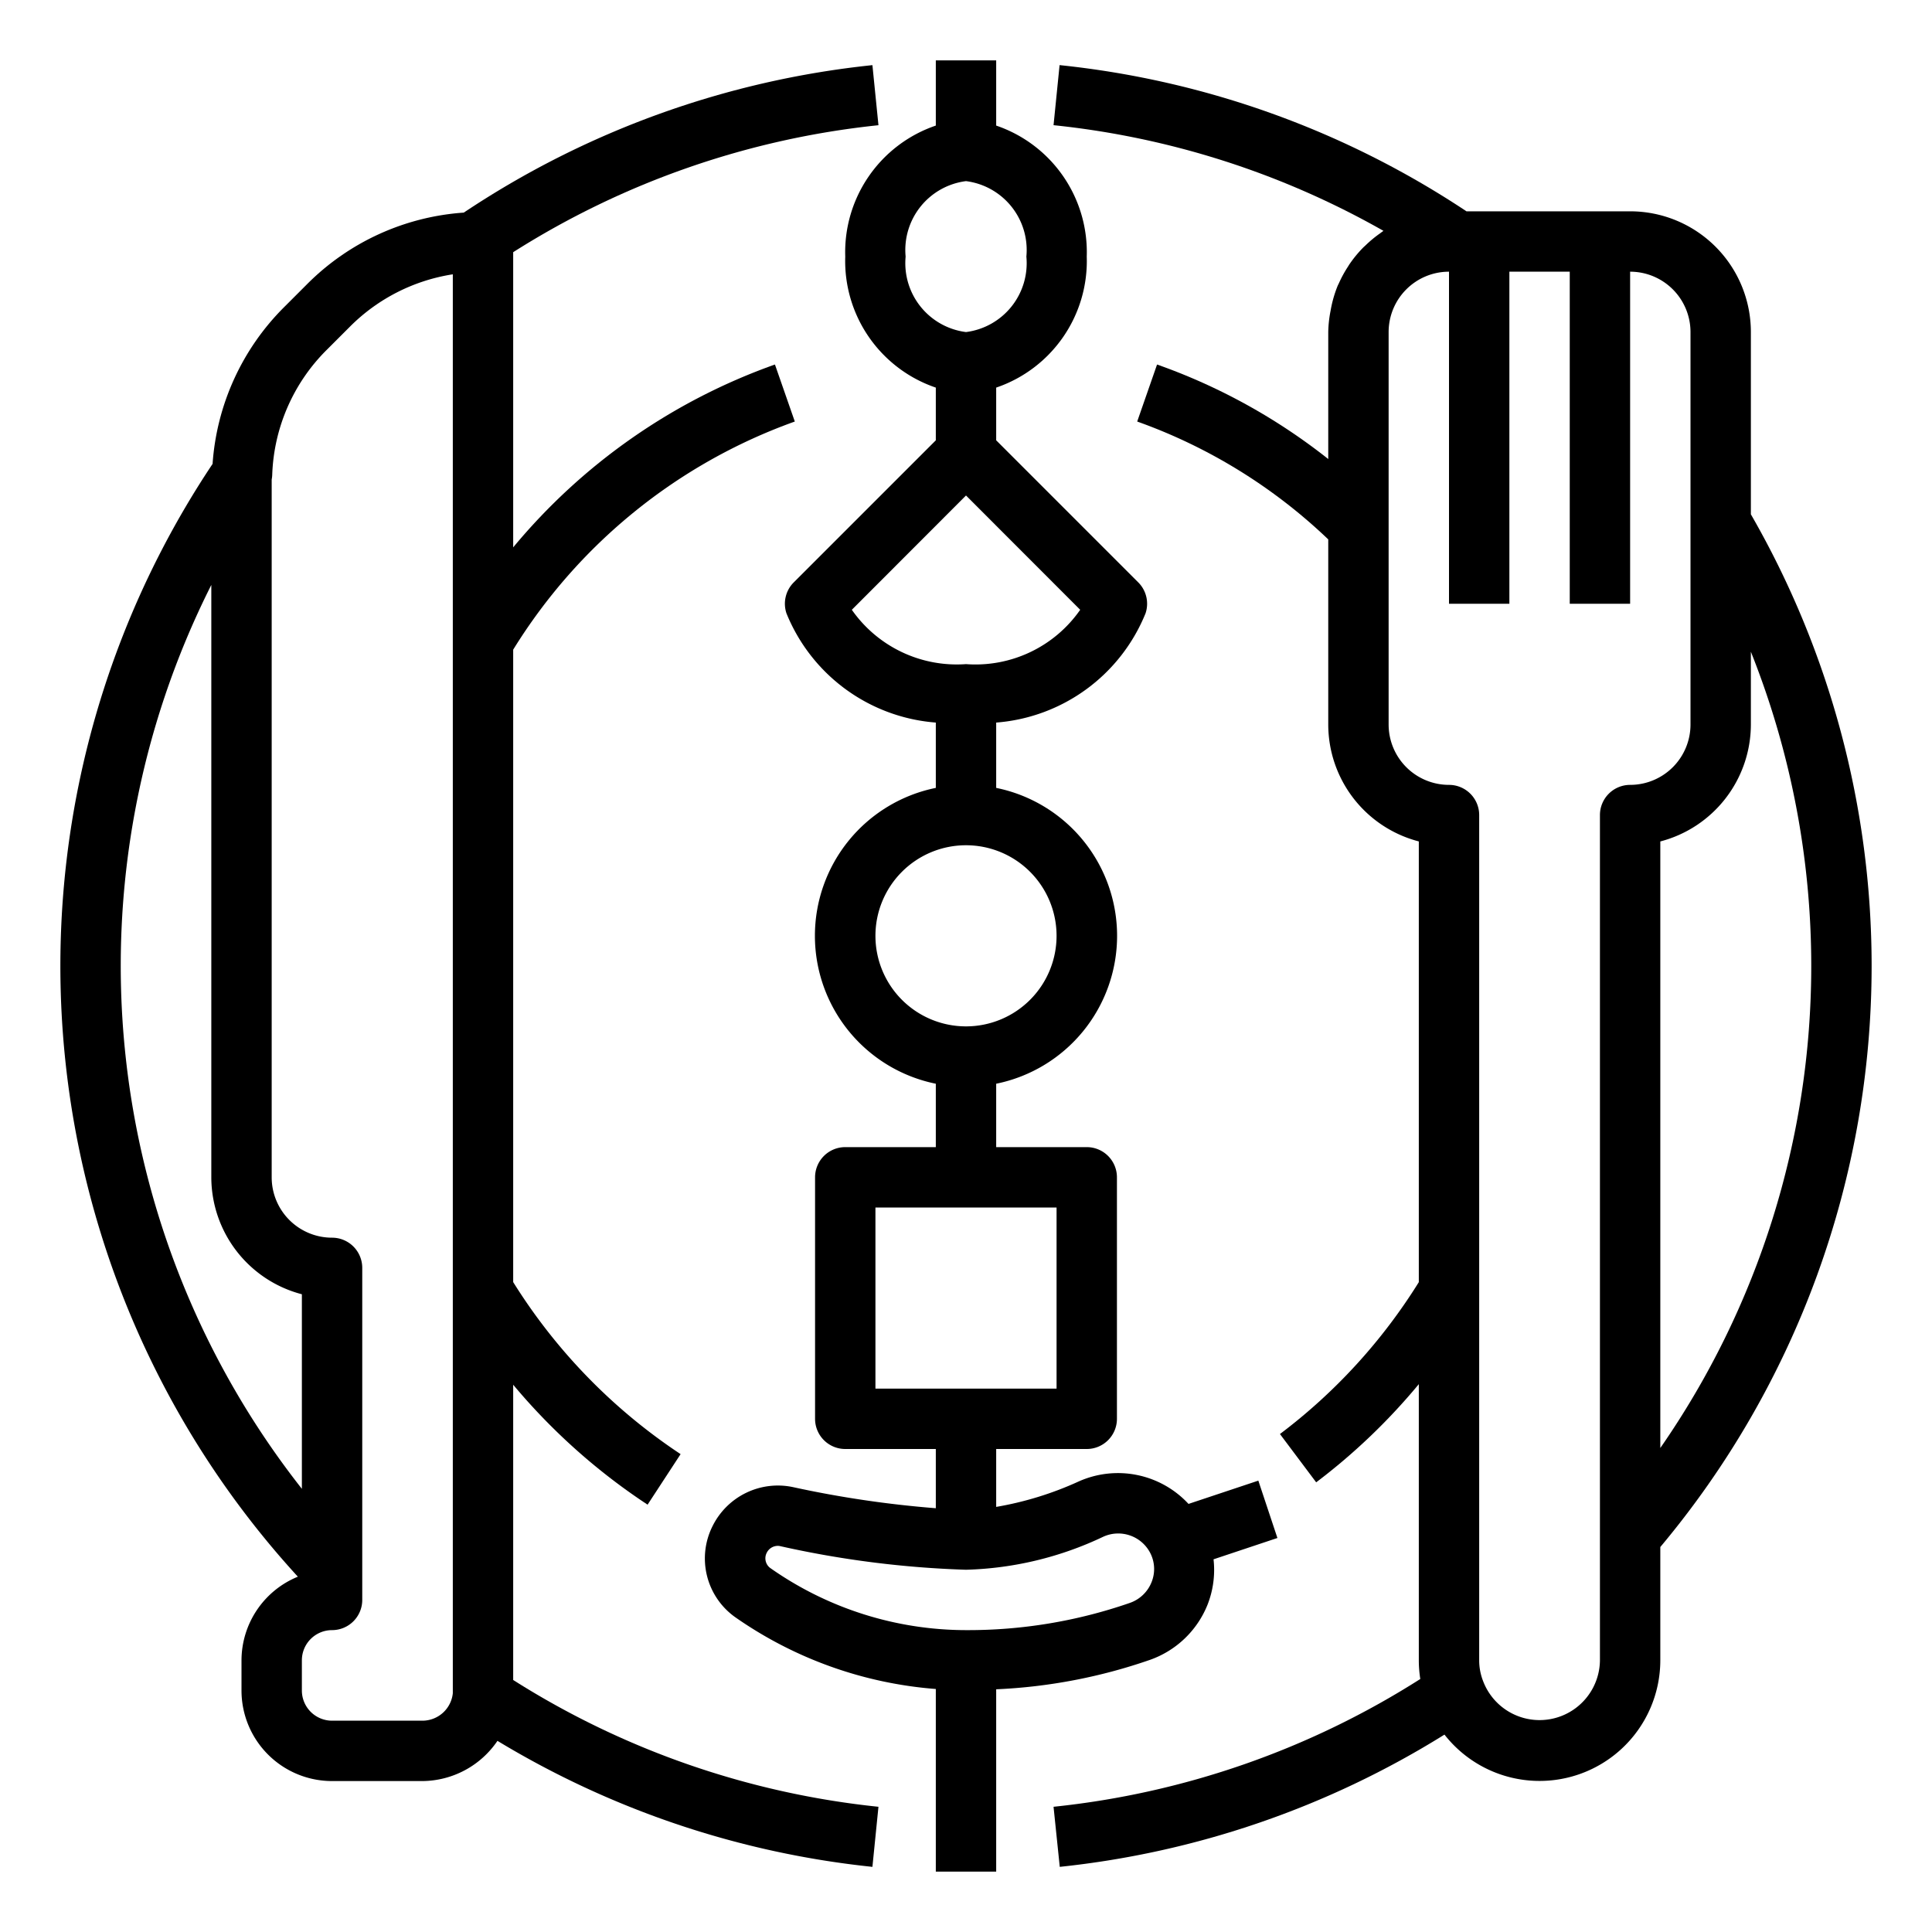 <svg height='100px' width='100px'  fill="#000000" xmlns="http://www.w3.org/2000/svg" viewBox="0 0 64 64" x="0px" y="0px"><title>dinner-food-meal-restaurant-dining</title><g><g data-name="29-dinner"><path d="M38.1,54.983A3.2,3.2,0,0,0,40,53.161a3.15,3.15,0,0,0,.2-1.507l2.116-.706-.632-1.9-2.313.771a3.187,3.187,0,0,0-3.642-.742A11.016,11.016,0,0,1,33,49.918V48h3a1,1,0,0,0,1-1V39a1,1,0,0,0-1-1H33V35.9a5,5,0,0,0,0-9.8V23.936a5.822,5.822,0,0,0,4.948-3.62,1,1,0,0,0-.241-1.023L33,14.586V12.84A4.429,4.429,0,0,0,36,8.5a4.429,4.429,0,0,0-3-4.34V2H31V4.16A4.429,4.429,0,0,0,28,8.5a4.429,4.429,0,0,0,3,4.34v1.746l-4.707,4.707a1,1,0,0,0-.241,1.023A5.822,5.822,0,0,0,31,23.936V26.1a5,5,0,0,0,0,9.8V38H28a1,1,0,0,0-1,1v8a1,1,0,0,0,1,1h3v1.962a35.078,35.078,0,0,1-4.734-.7,2.415,2.415,0,0,0-2.655,1.279,2.386,2.386,0,0,0,.743,3.03A13.383,13.383,0,0,0,31,55.95V62h2V55.96A17.915,17.915,0,0,0,38.1,54.983ZM30,8.5A2.3,2.3,0,0,1,32,6a2.3,2.3,0,0,1,2,2.5A2.3,2.3,0,0,1,32,11,2.3,2.3,0,0,1,30,8.5ZM28.218,20.2,32,16.414,35.783,20.2A4.227,4.227,0,0,1,32,22,4.24,4.24,0,0,1,28.218,20.2ZM29,31a3,3,0,1,1,3,3A3,3,0,0,1,29,31Zm0,9h6v6H29ZM25.4,51.436a.409.409,0,0,1,.365-.227.358.358,0,0,1,.085.01A32.834,32.834,0,0,0,32,52a11.276,11.276,0,0,0,4.543-1.092,1.194,1.194,0,0,1,1.562.54,1.159,1.159,0,0,1,.041.965,1.194,1.194,0,0,1-.72.686A16.339,16.339,0,0,1,32,54a11.288,11.288,0,0,1-6.488-2.06A.4.4,0,0,1,25.4,51.436Z"></path><path d="M17,45.871a20.472,20.472,0,0,0,4.452,3.973l1.094-1.674A18.707,18.707,0,0,1,17,42.471V21.521a18.154,18.154,0,0,1,9.329-7.557l-.658-1.889A19.932,19.932,0,0,0,17,18.132V8.354A27.979,27.979,0,0,1,29.1,4.148L28.9,2.158A29.963,29.963,0,0,0,15.363,7.043a8.114,8.114,0,0,0-5.19,2.37l-.76.76a8.122,8.122,0,0,0-2.371,5.194A29.949,29.949,0,0,0,9.867,52.23,3,3,0,0,0,8,55v1a3,3,0,0,0,3,3h3a3.032,3.032,0,0,0,2.479-1.332A30,30,0,0,0,28.9,61.842l.2-1.99a28,28,0,0,1-12.1-4.2ZM7,19.377V39a4.011,4.011,0,0,0,3,3.874v6.445A28.02,28.02,0,0,1,7,19.377ZM14,57H11a1,1,0,0,1-1-1V55a1,1,0,0,1,1-1,1,1,0,0,0,1-1V42a1,1,0,0,0-1-1,2,2,0,0,1-2-2V16c0-.041,0-.086,0-.117a.956.956,0,0,0,.018-.159,6.127,6.127,0,0,1,1.808-4.137l.76-.76A6.142,6.142,0,0,1,15,9.087L15,56.092A1.013,1.013,0,0,1,14,57Z"></path><path d="M62,32a29.981,29.981,0,0,0-4-14.963V11a4,4,0,0,0-4-4H48.579A29.928,29.928,0,0,0,35.1,2.157l-.2,1.99a27.95,27.95,0,0,1,10.929,3.5c-.013.008-.025.019-.038.028-.028.018-.052.04-.079.058a3.88,3.88,0,0,0-.469.388c-.033.031-.068.061-.1.094a4,4,0,0,0-.423.513c-.028.039-.051.08-.077.12a3.9,3.9,0,0,0-.291.536c-.014.03-.03.059-.043.09a4.005,4.005,0,0,0-.2.654c-.011.052-.021.1-.03.157A3.965,3.965,0,0,0,44,11v4.206a19.686,19.686,0,0,0-5.671-3.131l-.658,1.889A17.812,17.812,0,0,1,44,17.868V24a4.005,4.005,0,0,0,3,3.873v14.6a18.6,18.6,0,0,1-4.6,5.031l1.2,1.6A20.334,20.334,0,0,0,47,45.852V55a3.986,3.986,0,0,0,.049.619A28.013,28.013,0,0,1,34.9,59.852l.206,1.99A30.014,30.014,0,0,0,47.85,57.461,4,4,0,0,0,55,55V51.247A29.976,29.976,0,0,0,62,32Zm-2,0a27.988,27.988,0,0,1-5,15.967V27.874A4.011,4.011,0,0,0,58,24V21.59A28.074,28.074,0,0,1,60,32ZM53,55a2,2,0,0,1-3.869.692A1.883,1.883,0,0,1,49,55V27a1,1,0,0,0-1-1,2,2,0,0,1-2-2V11a2,2,0,0,1,2-2V20h2V9h2V20h2V9a2,2,0,0,1,2,2V24a2,2,0,0,1-2,2,1,1,0,0,0-1,1V55Z"></path></g></g></svg>